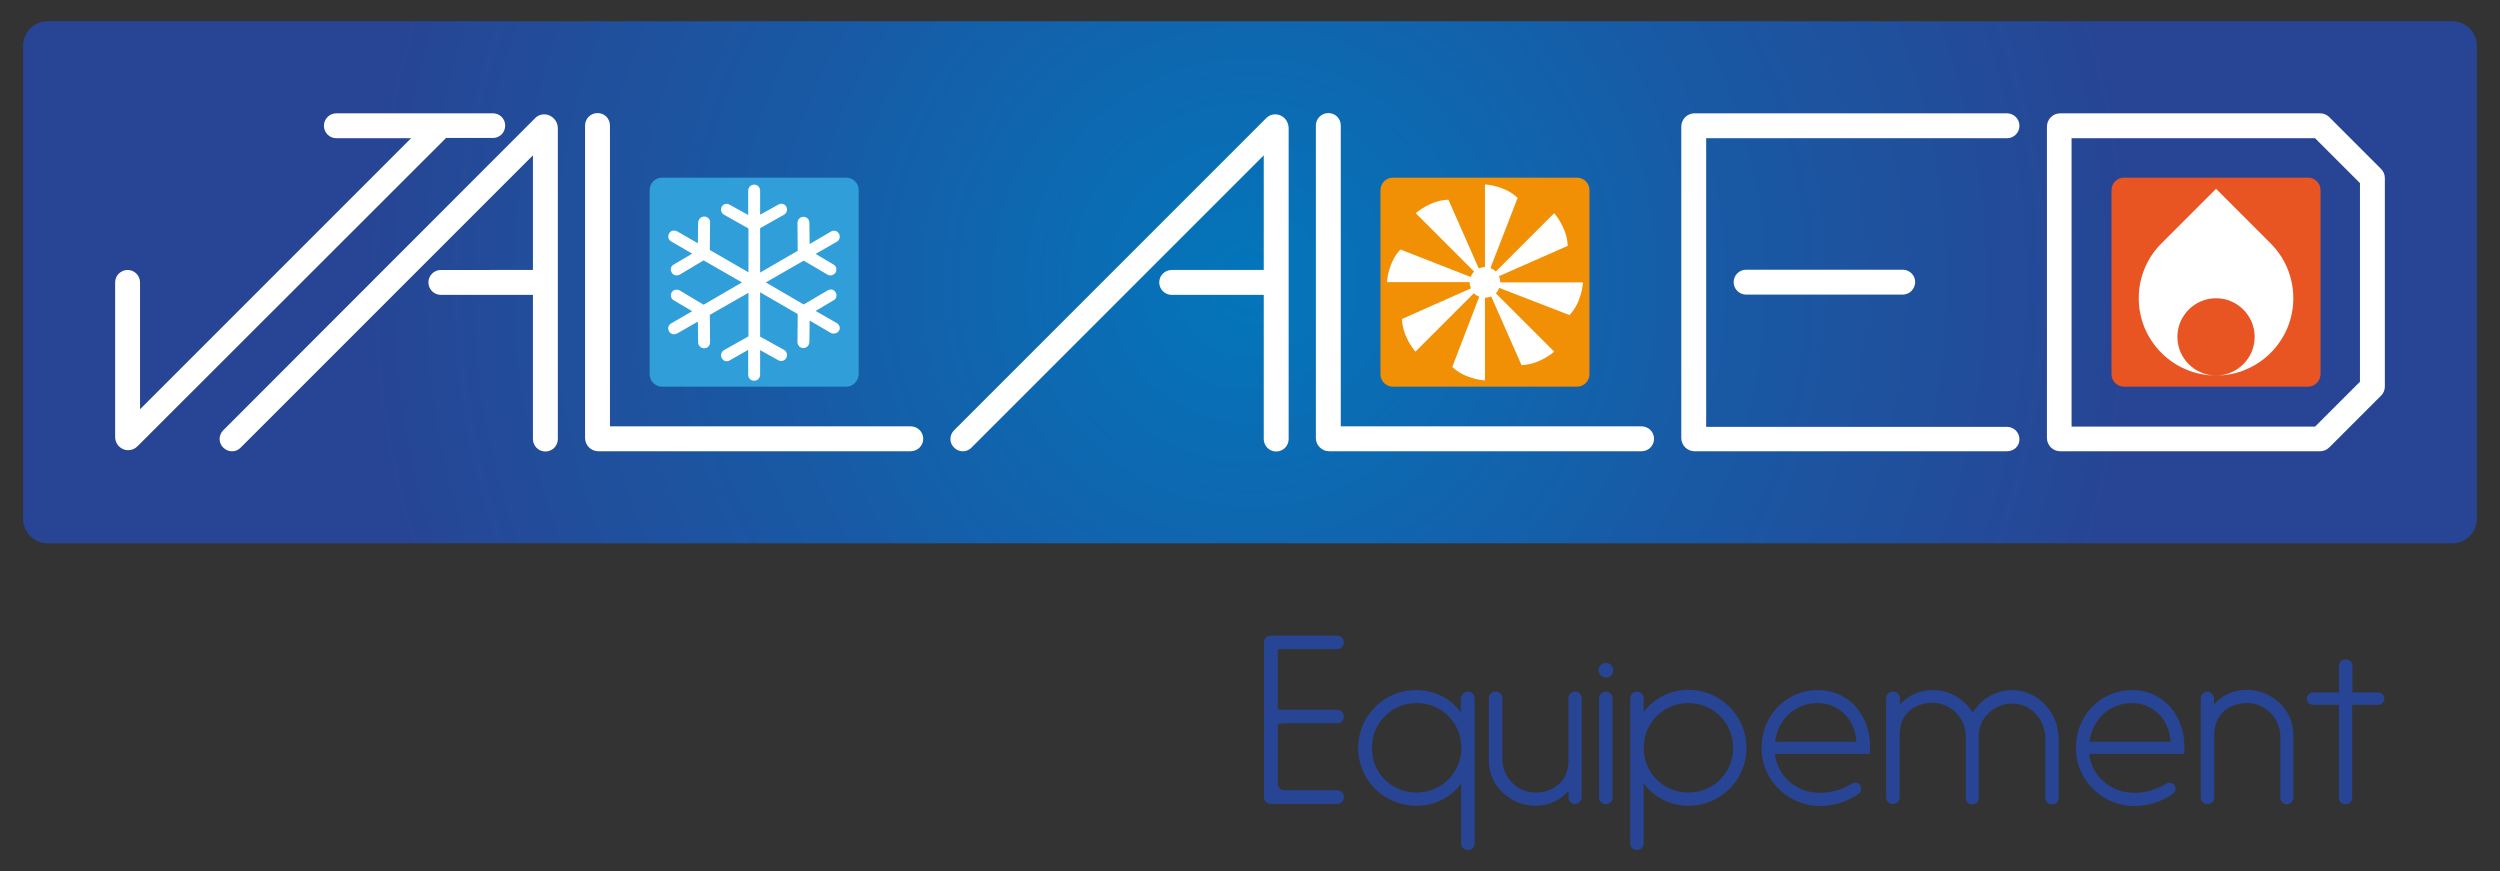 <?xml version="1.0" encoding="utf-8"?>
<!-- Generator: Adobe Illustrator 19.0.0, SVG Export Plug-In . SVG Version: 6.00 Build 0)  -->
<svg version="1.1" id="Artboard_2" xmlns="http://www.w3.org/2000/svg" xmlns:xlink="http://www.w3.org/1999/xlink" x="0px" y="0px"
	 viewBox="-800 2908.2 964 336" style="enable-background:new -800 2908.2 964 336;" xml:space="preserve">
<rect x="-800" y="2908.2" width="964" height="336" fill="#333333" stroke="none"/>
<style type="text/css">
	.st0{fill:url(#XMLID_2_);}
	.st1{fill:#F19004;}
	.st2{fill:#FFFFFF;}
	.st3{fill:#E85422;}
	.st4{fill:#309FD9;}
	.st5{fill:#274594;}
</style>
<g>
	
		<radialGradient id="XMLID_2_" cx="-318" cy="3584.11" r="342.019" gradientTransform="matrix(1 0 0 -1 0 6601.14)" gradientUnits="userSpaceOnUse">
		<stop  offset="0" style="stop-color:#0376BB"/>
		<stop  offset="0.525" style="stop-color:#185AA5"/>
		<stop  offset="1" style="stop-color:#274594"/>
	</radialGradient>
	<path id="XMLID_325_" class="st0" d="M145.6,2916.4h-927.2c-5.3,0-9.5,4.3-9.5,9.5v182.3c0,5.3,4.3,9.5,9.5,9.5h927.2
		c5.3,0,9.5-4.3,9.5-9.5v-182.3C155.1,2920.6,150.8,2916.4,145.6,2916.4z"/>
	<path id="XMLID_324_" class="st1" d="M-191.9,3057.3h-71c-2.6,0-4.8-2.1-4.8-4.8v-71c0-2.6,2.1-4.8,4.8-4.8h71
		c2.6,0,4.8,2.1,4.8,4.8v71C-187.1,3055.2-189.3,3057.3-191.9,3057.3z"/>
	<path id="XMLID_323_" class="st2" d="M-194.8,3029.7c4.8-5,5.2-12.6,5.2-12.6h-31.9c0-0.9-0.2-1.7-0.5-2.4l26.5-11.7
		c-0.2-7-5.2-12.6-5.2-12.6l-22.5,22.5c-0.6-0.6-1.3-1-2.1-1.3l10.5-27.1c-5-4.8-12.6-5.2-12.6-5.2v31.9c-0.9,0-1.7,0.2-2.4,0.5
		l-11.7-26.5c-7,0.2-12.6,5.2-12.6,5.2l22.5,22.5c-0.6,0.6-1,1.3-1.3,2.1l-27.1-10.6c-4.8,5-5.2,12.6-5.2,12.6h31.9
		c0,0.9,0.2,1.7,0.5,2.4l-26.6,11.8c0.2,7,5.2,12.6,5.2,12.6l22.5-22.5c0.6,0.6,1.3,1,2.1,1.3l-10.4,27.1c5,4.8,12.6,5.2,12.6,5.2
		V3023c0.9,0,1.7-0.2,2.4-0.5l11.7,26.5c7-0.2,12.6-5.2,12.6-5.2l-22.5-22.5c0.6-0.6,1-1.3,1.3-2.1L-194.8,3029.7z"/>
	<path id="XMLID_322_" class="st3" d="M90,3057.3H19c-2.6,0-4.8-2.1-4.8-4.8v-71c0-2.6,2.1-4.8,4.8-4.8h71c2.6,0,4.8,2.1,4.8,4.8v71
		C94.7,3055.2,92.6,3057.3,90,3057.3z"/>
	<path id="XMLID_321_" class="st2" d="M84.3,3023.2c0-8.2-3.3-15.7-8.7-21.1L54.5,2981l-21.1,21.1c-5.4,5.4-8.7,12.9-8.7,21.1
		c0,16.5,13.4,29.8,29.8,29.8c-8.2,0-14.9-6.7-14.9-14.9c0-8.2,6.7-14.9,14.9-14.9s14.9,6.7,14.9,14.9c0,8.2-6.7,14.9-14.9,14.9
		C70.9,3053,84.3,3039.7,84.3,3023.2z"/>
	<path id="XMLID_320_" class="st4" d="M-473.7,3057.3h-71c-2.6,0-4.8-2.1-4.8-4.8v-71c0-2.6,2.1-4.8,4.8-4.8h71
		c2.6,0,4.8,2.1,4.8,4.8v71C-469,3055.2-471.1,3057.3-473.7,3057.3z"/>
	<path id="XMLID_319_" class="st2" d="M-477.3,3032.8l-8.2-4.7l6.9-4.1c1.1-0.5,1.5-2,0.8-3.1c-0.6-1.1-2-1.4-3.1-0.7l-9.2,5.4
		l-14.6-8.5l14.6-8.4l9.2,5.4c0.3,0.2,0.7,0.3,1.1,0.3c0.8,0,1.5-0.4,2-1.1c0.6-1.1,0.3-2.6-0.8-3.1l-6.9-4.1l8.2-4.7
		c1.1-0.6,1.4-2,0.8-3.1c-0.6-1.1-2-1.5-3.1-0.8l-8.2,4.8l-0.1-8.2c0-1.3-1-2.3-2.3-2.3s-2.3,1.1-2.3,2.3l0.1,10.8l-14.5,8.4v-17.1
		l9.2-5.2c1.1-0.6,1.5-2,0.9-3.1c-0.6-1.1-2-1.5-3.1-0.8l-7,3.9v-9.3c0-1.3-1-2.3-2.3-2.3s-2.3,1-2.3,2.3v9.4l-7.2-4
		c-1.1-0.6-2.4-0.3-3,0.8c-0.6,1.1-0.2,2.5,0.9,3.1l9.4,5.3v16.9l-14.9-8.6l0.1-10.6c0.1-1.2-0.9-2.3-2.2-2.3h-0.1
		c-1.2,0-2.2,1-2.3,2.3l-0.1,8l-8-4.6c-1.1-0.6-2.5-0.3-3.1,0.8s-0.3,2.5,0.8,3.1l8.1,4.7l-7.1,4.2c-1.1,0.5-1.5,2-0.8,3.1
		c0.4,0.7,1.1,1.1,1.9,1.1c0.5,0,0.8-0.1,1.2-0.3l9.2-5.5l14.8,8.5l-14.8,8.6l-9.2-5.5c-1.1-0.6-2.5-0.3-3.1,0.7
		c-0.6,1.1-0.3,2.5,0.8,3.1l7.1,4.2l-8.1,4.7c-1.1,0.6-1.5,2-0.8,3.1c0.5,0.8,1.1,1.1,1.9,1.1c0.2,0,0.6-0.1,1.2-0.3l8-4.6l0.1,8
		c0,1.3,1.1,2.3,2.3,2.3h0.1c1.3,0,2.2-1.1,2.2-2.3l-0.1-10.6l14.9-8.5v16.8l-9.4,5.3c-1.1,0.6-1.5,2-0.9,3.1
		c0.5,0.8,1.1,1.2,1.9,1.2c0.4,0,0.8-0.1,1.1-0.3l7.2-4.1v9.6c0,1.3,1,2.3,2.3,2.3s2.3-1,2.3-2.3v-9.5l7,3.9
		c0.3,0.2,0.7,0.3,1.1,0.3c0.9,0,1.6-0.4,2-1.2c0.6-1.1,0.2-2.5-0.9-3.1l-9.2-5.1v-17.1l14.5,8.4l-0.1,10.8c0,1.3,1,2.3,2.3,2.3
		s2.2-1,2.3-2.3l0.1-8.3l8.2,4.8c0.3,0.2,0.7,0.2,1.2,0.2c0.9,0,1.5-0.4,1.9-1.1C-475.8,3034.8-476.3,3033.4-477.3,3032.8z"/>
	<path id="XMLID_318_" class="st2" d="M-448.9,3082.2h-120.4c-2.8,0-5.1-2.3-5.1-5.1v-120.5c0-2.6,2.1-4.8,4.8-4.8s4.8,2.1,4.8,4.8
		v116h116c2.6,0,4.8,2.1,4.8,4.8S-446.2,3082.2-448.9,3082.2z"/>
	<path id="XMLID_317_" class="st2" d="M-26.1,3082.2h-120.5c-2.8,0-5.1-2.3-5.1-5.1V2957c0-2.8,2.3-5.1,5.1-5.1h120.5
		c2.6,0,4.8,2.1,4.8,4.8c0,2.6-2.1,4.8-4.8,4.8h-116v111.3h116c2.6,0,4.8,2.1,4.8,4.8C-21.3,3080.3-23.5,3082.2-26.1,3082.2z"/>
	<path id="XMLID_316_" class="st2" d="M-588.2,2952.7c-1.9-0.8-4.1-0.4-5.5,1.1l-120.2,120.3c-1.9,1.9-1.9,4.9,0,6.7
		c1.9,1.9,4.9,1.9,6.7,0l112.7-112.7v44.2H-630c-2.6,0-4.8,2.1-4.8,4.8c0,2.6,2.1,4.8,4.8,4.8h35.5v55.6c0,2.6,2.1,4.8,4.8,4.8
		c2.6,0,4.8-2.1,4.8-4.8v-120C-585,2955.3-586.3,2953.5-588.2,2952.7z"/>
	<path id="XMLID_315_" class="st2" d="M-167,3082.2h-120.5c-2.8,0-5.1-2.3-5.1-5.1v-120.5c0-2.6,2.1-4.8,4.8-4.8s4.8,2.1,4.8,4.8
		v116h116c2.6,0,4.8,2.1,4.8,4.8S-164.4,3082.2-167,3082.2z"/>
	<path id="XMLID_314_" class="st2" d="M-306.3,2952.7c-1.9-0.8-4.1-0.4-5.5,1.1l-120.3,120.3c-1.9,1.9-1.9,4.9,0,6.7
		c1.9,1.9,4.9,1.9,6.7,0l112.7-112.7v44.2h-35.5c-2.6,0-4.8,2.1-4.8,4.8c0,2.6,2.1,4.8,4.8,4.8h35.5v55.6c0,2.6,2.1,4.8,4.8,4.8
		c2.6,0,4.8-2.1,4.8-4.8v-120C-303.2,2955.3-304.4,2953.5-306.3,2952.7z"/>
	<path id="XMLID_313_" class="st2" d="M-66.3,3021.8h-60.4c-2.6,0-4.8-2.1-4.8-4.8c0-2.6,2.1-4.8,4.8-4.8h60.4
		c2.6,0,4.8,2.1,4.8,4.8C-61.6,3019.7-63.7,3021.8-66.3,3021.8z"/>
	<path id="XMLID_312_" class="st2" d="M94.6,3082.2H-5.6c-2.8,0-5.1-2.3-5.1-5.1V2957c0-2.8,2.3-5.1,5.1-5.1H94.6
		c1.4,0,2.6,0.5,3.6,1.5l19.9,19.9c1,1,1.5,2.2,1.5,3.6v80.3c0,1.4-0.5,2.6-1.5,3.6l-19.9,19.9C97.2,3081.7,95.9,3082.2,94.6,3082.2
		z M-1.2,3072.7h93.9l17.3-17.3v-76.6l-17.3-17.3H-1.2V3072.7z"/>
	<path id="XMLID_311_" class="st2" d="M-609.9,2951.9L-609.9,2951.9h-20.9h-39.5c-2.6,0-4.8,2.1-4.8,4.8c0,2.6,2.1,4.8,4.8,4.8h28.8
		L-746,3066v-48.9c0-2.6-2.1-4.8-4.8-4.8c-2.6,0-4.8,2.1-4.8,4.8v59.6c0,2.1,1.2,3.9,3.1,4.7c0.6,0.3,1.3,0.4,1.9,0.4
		c1.3,0,2.6-0.5,3.6-1.5l119-118.9h18.1c2.6,0,4.7-2.1,4.7-4.8C-605.2,2954-607.3,2951.9-609.9,2951.9z"/>
	<path id="XMLID_310_" class="st5" d="M-284.5,3218.2H-310c-1.5,0-2.6-1.2-2.6-2.6v-59.7c0-1.5,1.2-2.6,2.6-2.6h25.6
		c1.5,0,2.6,1.2,2.6,2.6l0,0c0,1.5-1.2,2.6-2.6,2.6h-20c-1,0-2,0-2.9,0.1v23.1c0.9,0.2,1.9,0.2,2.9,0.2h20c1.5,0,2.6,1.2,2.6,2.6
		l0,0c0,1.5-1.2,2.6-2.6,2.6h-20c-1,0-2.1,0.1-2.9,0.3v22.9c0,1.5,1.2,2.6,2.6,2.6h20.3c1.5,0,2.6,1.2,2.6,2.6l0,0
		C-281.8,3217.1-283,3218.2-284.5,3218.2z"/>
	<path id="XMLID_309_" class="st5" d="M-234,3174.9L-234,3174.9c1.4,0,2.6,1.1,2.6,2.6v55.9c0,1.4-1.1,2.6-2.6,2.6l0,0
		c-1.4,0-2.6-1.1-2.6-2.6v-23.1c-3.8,5.3-10.1,8.6-17.2,8.6c-13.9,0-24.7-12.3-22.1-26.5c1.6-8.7,8.5-15.8,17.2-17.6
		c9.1-1.9,17.4,1.7,22,8.1v-5.3C-236.5,3176-235.4,3174.9-234,3174.9z M-253.7,3213.8c9.5,0,17.2-7.6,17.2-17.2
		c0-9.7-7.6-17.3-17.2-17.3c-9.7,0-17.3,7.6-17.3,17.3C-271.1,3206.2-263.4,3213.8-253.7,3213.8z"/>
	<path id="XMLID_308_" class="st5" d="M-192.7,3218.2L-192.7,3218.2c-1.4,0-2.5-1.1-2.5-2.5v-2.5c-3,3.5-7.6,5.7-12.8,5.7
		c-9.6,0-17.9-7.7-17.9-17.3v-24.2c0-1.4,1.1-2.5,2.5-2.5h0.2c1.4,0,2.5,1.1,2.5,2.5v23.4c0,7,5.5,12.9,12.5,13
		c6.9,0.1,13-4.1,13-12.2v-24.2c0-1.4,1.1-2.5,2.5-2.5h0.1c1.4,0,2.5,1.1,2.5,2.5v38.3C-190.2,3217.1-191.3,3218.2-192.7,3218.2z"/>
	<path id="XMLID_307_" class="st5" d="M-183.6,3166.6c0-1.6,1.3-2.8,2.9-2.8c1.4,0,2.8,1.3,2.8,2.8c0,1.6-1.3,2.9-2.8,2.9
		C-182.4,3169.4-183.6,3168.1-183.6,3166.6z M-180.8,3174.9L-180.8,3174.9c1.4,0,2.6,1.1,2.6,2.6v38.2c0,1.4-1.1,2.6-2.6,2.6l0,0
		c-1.4,0-2.6-1.1-2.6-2.6v-38.2C-183.4,3176-182.2,3174.9-180.8,3174.9z"/>
	<path id="XMLID_306_" class="st5" d="M-168.8,3174.9L-168.8,3174.9c1.4,0,2.6,1.1,2.6,2.6v5.3c4.6-6.3,12.9-10,21.9-8.1
		c8.7,1.8,15.6,8.8,17.3,17.5c2.7,14.3-8.1,26.7-22,26.7c-7.1,0-13.4-3.4-17.2-8.7v23.2c0,1.4-1.1,2.6-2.6,2.6l0,0
		c-1.4,0-2.6-1.1-2.6-2.6v-56C-171.3,3176-170.2,3174.9-168.8,3174.9z M-149,3179.3c-9.5,0-17.2,7.6-17.2,17.3
		c0,9.5,7.6,17.2,17.2,17.2c9.7,0,17.3-7.6,17.3-17.2C-131.7,3186.9-139.3,3179.3-149,3179.3z"/>
	<path id="XMLID_305_" class="st5" d="M-82.6,3211.2L-82.6,3211.2c0.5,1,0.3,2.3-0.6,3c-4.2,3-9.2,4.6-14.4,4.8
		c-12,0.3-22.5-9.1-23.1-21.1c-0.7-12.9,8.8-23.6,21.7-23.6c12.1,0,20.1,9.9,20.1,21.7c0,1-0.1,2-0.1,2.9h-36.6
		c1,8.7,8.3,15,17.3,15c4.2,0,8.7-1.2,12.4-3.5C-84.8,3209.6-83.3,3210-82.6,3211.2z M-115.5,3194.2h31.3
		c-0.3-7.7-6.1-14.9-14.9-14.9S-114.6,3185.8-115.5,3194.2z"/>
	<path id="XMLID_304_" class="st5" d="M-70.1,3174.9h0.2c1.4,0,2.5,1.1,2.5,2.5v2.5c3.1-3.5,7.5-5.6,12.7-5.6
		c6.6,0,12.2,3.5,15.4,8.7c3.1-5.2,8.8-8.7,15.4-8.7c9.7,0.1,17.7,8.7,17.7,18.5v23.1c0,1.4-1.1,2.5-2.5,2.5h-0.1
		c-1.4,0-2.5-1.1-2.5-2.5v-22.8c0-5.8-3.5-11.3-9-13c-8-2.6-16.5,3.5-16.7,11.4v24.4c0,1.4-1.1,2.5-2.5,2.5l0,0
		c-1.4,0-2.5-1.1-2.5-2.5v-23.7c0-7-5.7-13-12.8-13c-6.8,0-12.7,4.1-12.7,12.2v24.3c0,1.4-1.1,2.5-2.5,2.5h-0.2
		c-1.4,0-2.5-1.1-2.5-2.5v-38.4C-72.6,3176-71.5,3174.9-70.1,3174.9z"/>
	<path id="XMLID_303_" class="st5" d="M38.6,3211.2L38.6,3211.2c0.5,1,0.3,2.3-0.6,3c-4.1,3-9.2,4.6-14.4,4.8
		c-12,0.3-22.5-9.1-23.1-21.1c-0.7-12.9,8.8-23.6,21.7-23.6c12.1,0,20.1,9.9,20.1,21.7c0,1-0.1,2-0.1,2.9H5.6c1,8.7,8.3,15,17.3,15
		c4.2,0,8.7-1.2,12.4-3.5C36.4,3209.6,38,3210,38.6,3211.2z M5.7,3194.2H37c-0.3-7.7-6.1-14.9-14.9-14.9
		C13.3,3179.3,6.7,3185.8,5.7,3194.2z"/>
	<path id="XMLID_301_" class="st5" d="M51.2,3174.9L51.2,3174.9c1.4,0,2.5,1.2,2.5,2.6v2.3c3.1-3.5,7.5-5.6,12.7-5.6
		c9.6,0,17.9,7.6,17.9,17.2v24.4c0,1.4-1.1,2.5-2.5,2.5l0,0c-1.4,0-2.5-1.1-2.5-2.5v-23.5c0-7-5.8-13.1-12.8-13
		c-6.8,0-12.7,4.2-12.7,12.3v24.1c0,1.4-1.1,2.6-2.6,2.6l0,0c-1.4,0-2.6-1.1-2.6-2.6v-38.2C48.6,3176.1,49.8,3174.9,51.2,3174.9z"/>
	<path id="XMLID_299_" class="st5" d="M104.4,3162.5h0.3c1.3,0,2.4,1.1,2.4,2.4v10.3h9.9c1.3,0,2.4,1.1,2.4,2.4l0,0
		c0,1.3-1.1,2.4-2.4,2.4h-10v35.9c0,1.3-1.1,2.4-2.4,2.4h-0.3c-1.3,0-2.4-1.1-2.4-2.4V3180h-10c-1.3,0-2.4-1.1-2.4-2.4l0,0
		c0-1.3,1.1-2.4,2.4-2.4h10v-10.4C102,3163.6,103,3162.5,104.4,3162.5z"/>
</g>
</svg>
